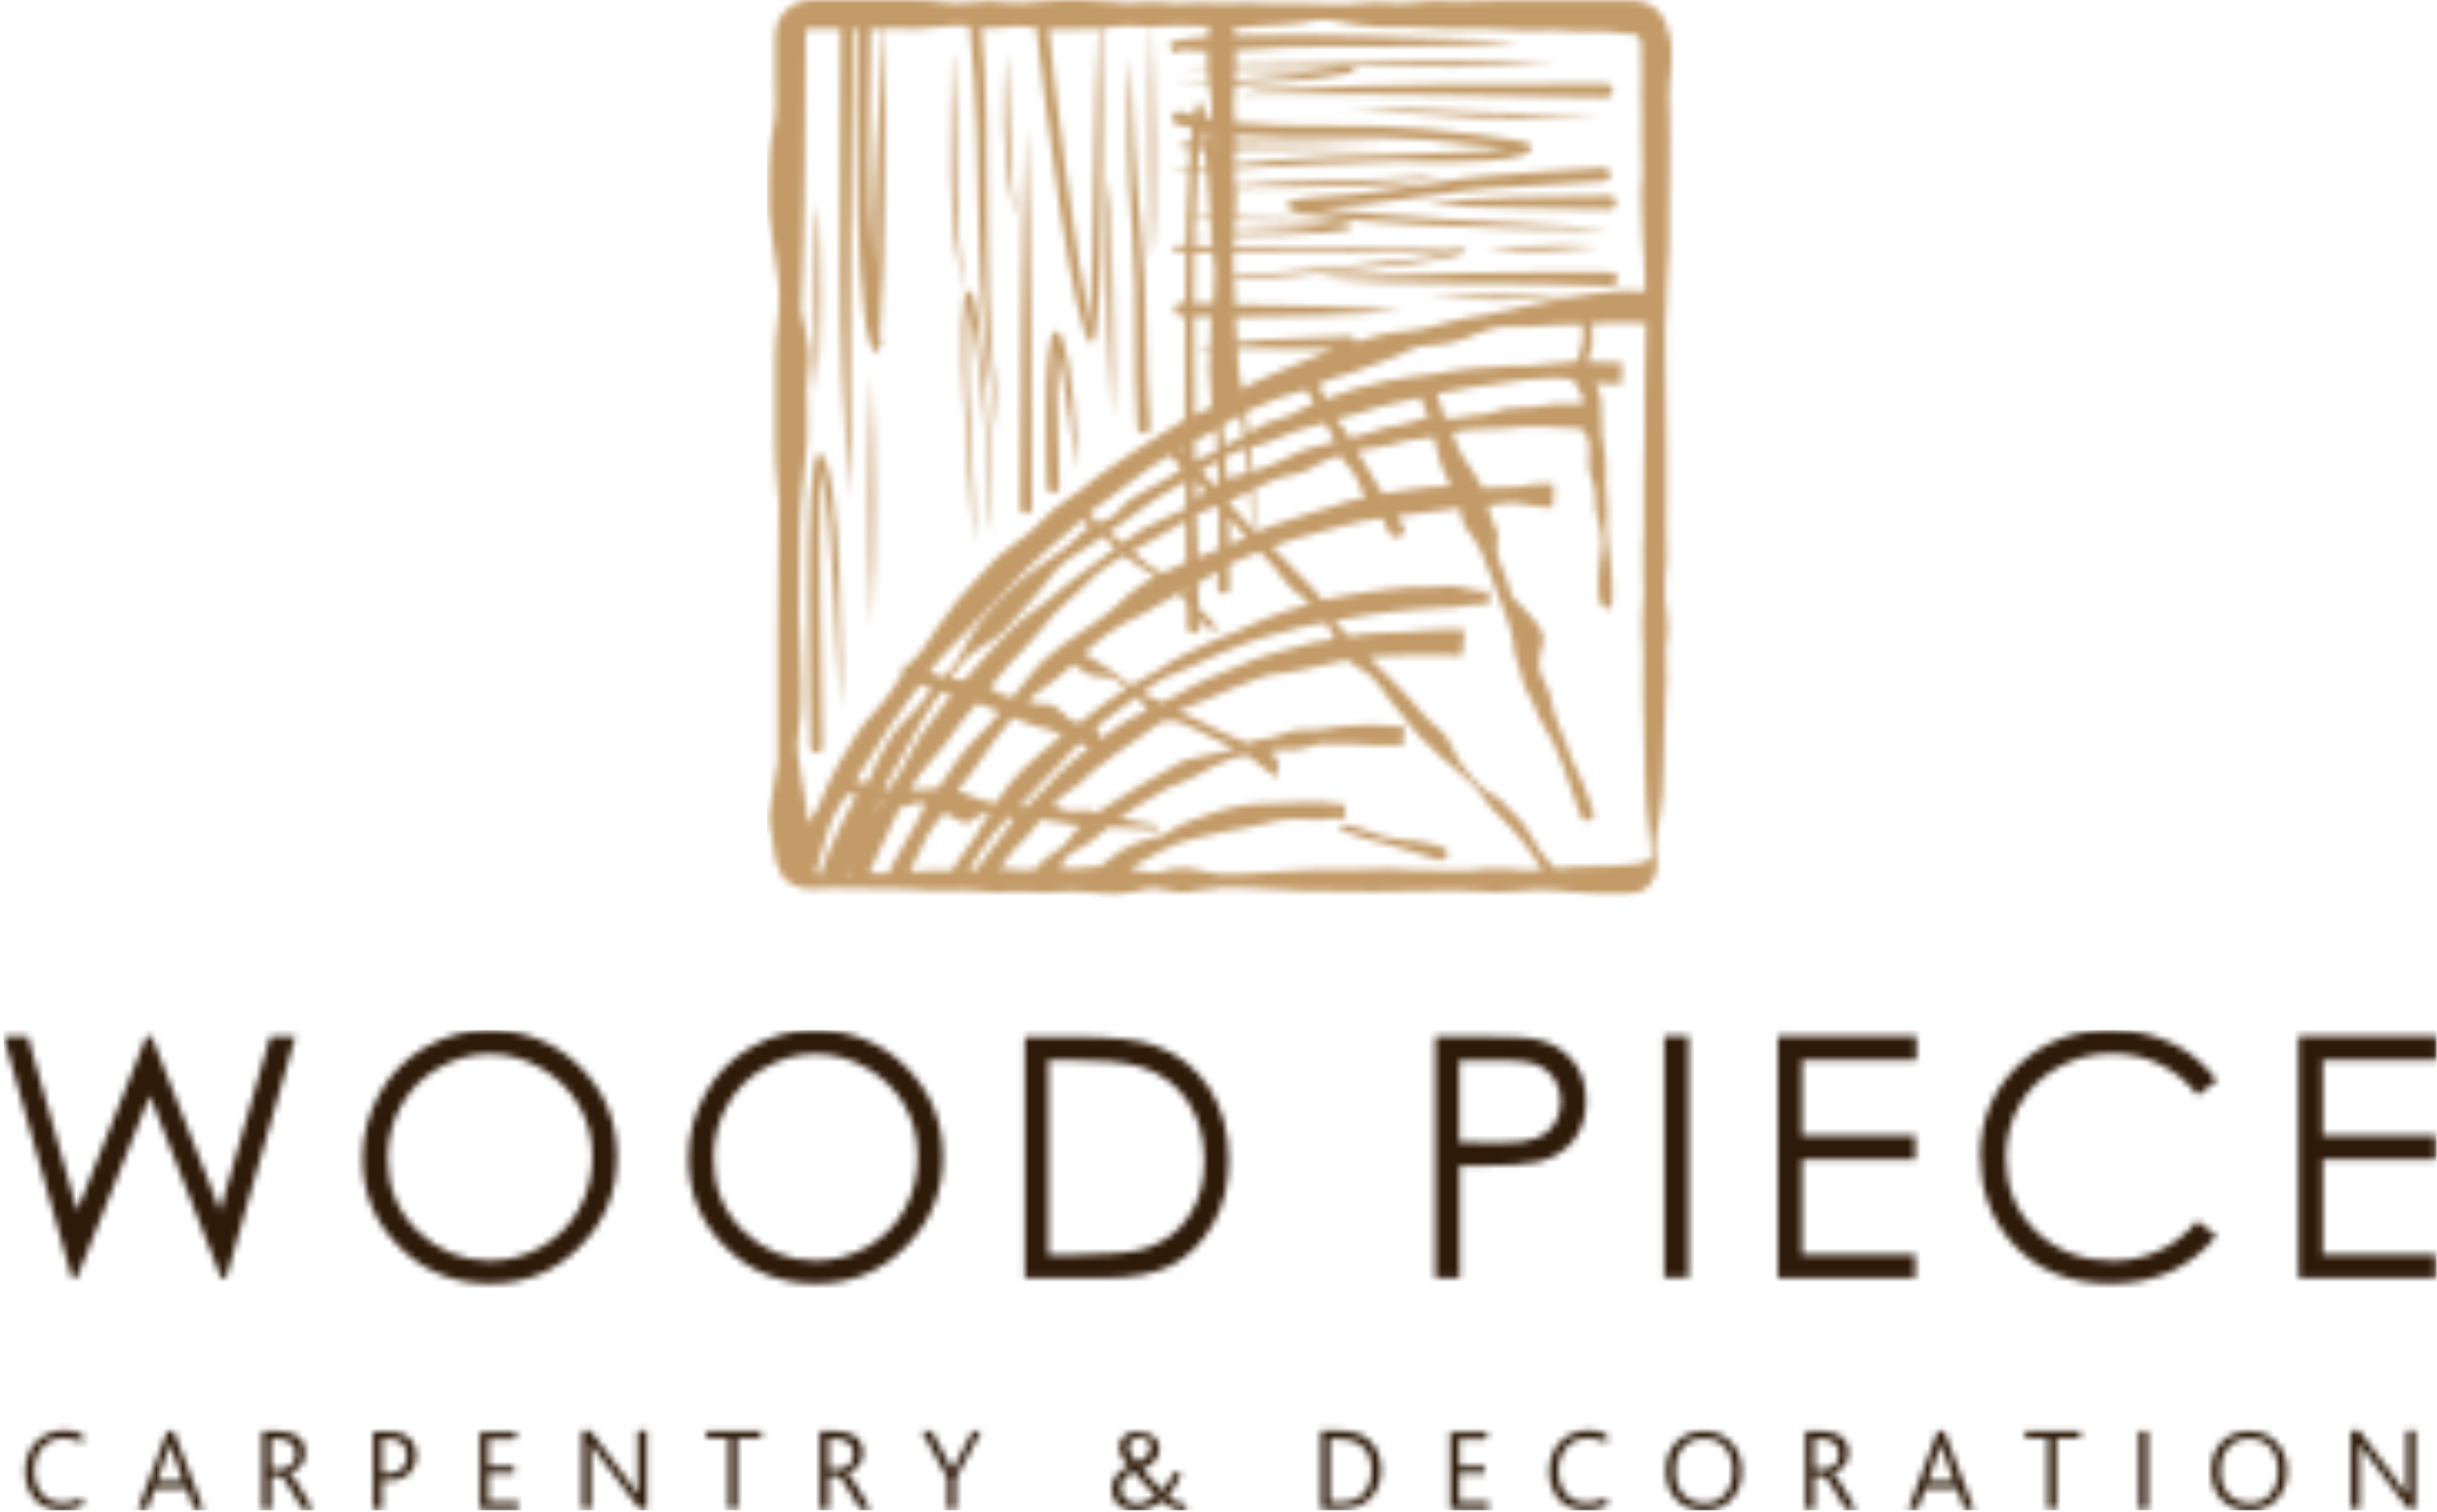 <svg width="366" height="227" viewBox="0 0 366 227" fill="none" xmlns="http://www.w3.org/2000/svg">
<mask id="mask0_207_2401" style="mask-type:luminance" maskUnits="userSpaceOnUse" x="115" y="0" width="137" height="135">
<path d="M201.454 124.657C201.774 124.912 204.648 125.806 205.223 125.998C207.14 126.573 209.248 126.956 211.101 127.595C212.762 128.17 214.231 128.681 215.956 129.128C217.361 129.512 217.808 128.106 217.106 127.467C216.658 127.02 213.528 126.381 212.825 126.318C211.548 126.19 210.717 126.19 209.44 125.934C207.843 125.615 207.012 125.487 205.543 124.848C204.265 124.273 203.626 124.209 202.285 123.89C202.157 123.89 202.029 123.826 201.965 123.826C201.39 123.762 200.943 124.082 201.454 124.657ZM121.728 112.199C121.728 112.71 122.111 113.094 122.622 113.094C123.133 113.094 123.517 112.71 123.517 112.199C123.389 98.592 122.878 84.091 123.261 70.547C125.114 76.808 125.817 101.978 126.2 106.45C126.647 102.553 126.455 69.781 123.197 68.12C123.133 68.12 123.07 68.056 123.07 68.056C120.45 68.056 121.728 108.302 121.728 112.199ZM130.927 94.184C131.502 81.663 131.502 68.759 130.927 56.238C130.352 68.759 130.352 81.599 130.927 94.184ZM157.247 73.167C157.247 73.678 157.694 74.061 158.205 74.061C158.716 74.061 159.1 73.614 159.1 73.103C159.036 70.228 158.525 58.154 158.844 52.852C159.93 57.324 161.463 68.567 161.655 70.611C161.974 66.97 160.952 53.682 159.419 50.616C159.1 49.977 158.844 49.722 158.589 49.722C156.353 49.658 157.247 73.167 157.247 73.167ZM146.259 81.727C146.642 71.442 144.982 61.923 145.365 51.063C145.429 50.041 145.493 47.997 145.62 46.336C147.217 54.13 148.112 63.073 148.303 70.995C148.431 76.233 148.431 76.233 149.134 80.705C148.878 76.616 148.751 75.594 148.751 70.995C148.751 66.267 147.345 45.505 145.876 43.908C145.748 43.717 145.62 43.653 145.493 43.653C143.001 43.589 146.131 78.341 146.259 81.727ZM204.265 41.481C200.368 41.608 201.838 41.544 197.877 41.864C212.187 43.078 227.455 42.247 241.828 42.95C242.403 43.014 242.914 42.567 242.914 41.992C242.978 41.417 242.531 40.906 241.956 40.906C239.465 40.842 236.909 40.842 234.354 40.842C224.452 40.842 213.848 41.161 204.265 41.481ZM223.111 37.328C230.521 38.095 233.268 37.648 240.295 37.009C238.826 36.881 236.973 36.817 235.057 36.817C230.968 36.817 226.369 37.137 223.111 37.328ZM122.75 59.24C123.389 49.977 123.389 39.756 122.878 30.493C121.984 36.945 122.367 52.341 122.75 59.24ZM214.231 30.684C222.983 31.323 232.821 31.259 241.701 31.451C242.276 31.451 242.723 31.004 242.723 30.429C242.723 29.854 242.276 29.407 241.701 29.407C233.268 29.598 222.408 29.343 214.231 30.684ZM166.319 35.412C166.063 44.547 166.51 53.618 167.085 62.754C167.66 54.13 167.021 44.164 166.957 35.412C166.893 31.515 167.021 30.557 166.382 26.66C166.255 27.299 166.382 34.198 166.319 35.412ZM226.752 26.149C216.786 26.66 208.354 29.087 198.452 29.535C198.388 29.535 191.233 29.854 193.788 31.515C196.855 33.495 230.585 34.645 236.846 34.453L242.02 34.262L236.846 34.006C230.649 33.751 207.523 32.601 198.132 31.132H198.452C208.354 30.876 216.85 28.512 226.688 28.129C231.543 27.937 236.015 27.426 240.806 27.235C241.381 27.235 241.828 26.788 241.828 26.213C241.828 25.638 241.381 25.19 240.806 25.19C236.079 25.318 231.607 25.893 226.752 26.149ZM153.222 76.297C153.222 76.808 153.606 77.191 154.117 77.191C154.628 77.191 155.011 76.808 155.011 76.297C154.883 57.388 154.947 38.031 154.117 19.185C153.286 38.031 153.414 57.451 153.222 76.297ZM202.732 16.566C207.395 16.886 211.292 16.886 215.956 17.269C224.516 18.035 232.054 17.716 240.615 17.333C232.31 17.013 224.388 17.077 216.084 16.566C214.167 16.438 212.442 16.375 210.781 16.375C208.162 16.375 205.671 16.502 202.732 16.566ZM191.233 13.5C187.783 13.691 189.636 13.436 186.314 14.203L188.742 14.139C205.99 13.947 223.813 14.458 241.19 14.65C241.765 14.65 242.212 14.203 242.212 13.628C242.212 13.053 241.765 12.605 241.19 12.605C224.899 12.669 207.332 12.478 191.233 13.5ZM170.088 35.348C170.918 45.569 170.088 54.066 170.854 64.351C170.918 64.862 171.429 65.181 171.94 65.117C172.451 65.053 172.771 64.543 172.707 64.031C171.812 53.81 172.451 45.377 171.429 35.156C170.407 25.446 170.215 18.035 169.768 8.389C169.129 19.058 169.257 24.743 170.088 35.348ZM143.001 8.325C142.937 23.21 141.979 29.407 144.726 44.228C144.023 36.114 143.64 32.154 143.64 23.977C143.64 18.483 143.512 13.819 143.129 8.325C143.129 8.197 143.129 8.261 143.065 8.134C143.001 8.197 143.001 8.261 143.001 8.325ZM152.136 31.387C152.2 32.026 152.136 31.706 152.328 32.282C152.328 31.962 152.392 31.643 152.392 31.323C151.434 23.785 151.689 15.608 151.114 7.75C150.667 15.991 150.475 23.274 152.136 31.387ZM127.35 130.853C127.541 130.981 127.733 131.045 127.989 131.173C127.733 131.173 127.478 131.173 127.158 131.173C127.222 131.109 127.286 130.981 127.35 130.853ZM153.031 130.598C151.945 130.534 151.05 130.47 150.156 130.406C150.22 130.342 150.284 130.278 150.348 130.214C151.114 129.256 151.689 128.17 152.52 127.34C153.861 125.998 154.436 125.551 155.586 124.018C155.842 123.634 156.097 123.315 156.353 123.059C156.736 123.123 157.055 123.187 157.375 123.251C159.1 123.571 160.633 123.826 162.294 124.018C161.974 124.273 161.719 124.529 161.463 124.784C160.697 125.679 160.314 126.637 159.419 127.276C158.141 128.17 157.567 128.362 156.353 129.576C155.586 130.342 155.522 130.214 155.842 130.534C155.075 130.598 154.308 130.662 153.606 130.662C153.35 130.598 153.159 130.598 153.031 130.598ZM147.217 127.915C148.176 126.381 150.028 124.146 151.561 122.612C151.625 122.612 151.625 122.676 151.689 122.676C151.945 122.804 152.073 122.932 152.264 122.996C151.689 123.634 151.242 124.273 150.539 125.359C149.901 126.381 149.453 126.829 148.751 127.659C147.984 128.617 147.473 129.639 146.706 130.534C146.77 130.598 146.834 130.598 146.898 130.598C146.387 130.662 145.94 130.725 145.493 130.725C146.004 129.831 146.579 128.873 147.217 127.915ZM145.94 123.187C146.77 122.485 147.729 122.037 148.687 121.91C148.176 122.74 147.728 123.507 147.345 124.146C146.579 125.551 146.259 126.062 145.237 127.34C144.407 128.426 143.704 129.639 142.937 130.725C140.829 130.662 139.36 130.662 137.124 130.917C136.996 130.917 136.804 130.917 136.677 130.917C136.868 130.598 136.996 130.278 137.124 129.895C137.507 128.937 137.827 128.298 138.338 127.404C138.913 126.381 139.36 125.104 140.063 124.209C140.637 123.507 141.212 122.868 141.851 122.101C141.851 122.101 141.851 122.101 141.851 122.037C142.362 122.357 142.937 122.676 143.576 122.996C144.215 123.315 144.598 123.571 144.982 123.571C145.237 123.698 145.556 123.571 145.94 123.187ZM132.269 127.34C132.844 125.998 133.546 124.912 134.058 123.571C134.377 122.74 134.76 122.037 135.207 121.271C135.399 121.271 135.591 121.207 135.782 121.143C137.252 120.696 138.018 120.376 139.04 120.696C138.849 121.015 138.657 121.399 138.465 121.846C137.89 123.123 137.571 123.762 136.804 124.976C136.23 125.87 135.782 126.701 135.271 127.659C134.505 128.937 134.058 129.703 133.483 131.109C132.524 131.109 131.566 131.045 130.544 131.109C131.119 129.831 131.694 128.553 132.269 127.34ZM131.949 120.76C132.013 120.632 132.013 120.504 132.077 120.313C132.205 120.376 132.333 120.44 132.397 120.504C132.269 120.696 132.141 120.951 132.013 121.143C131.822 121.399 131.694 121.654 131.502 121.91C131.694 121.59 131.822 121.207 131.949 120.76ZM122.431 131.109C122.942 129.767 123.261 128.49 123.645 127.084C124.794 122.868 125.369 122.165 127.222 119.226C127.733 119.29 128.244 119.354 128.691 119.418C127.797 120.76 127.03 122.485 126.392 123.762C125.433 125.679 124.283 128.106 123.581 130.151C123.197 131.109 123.133 130.853 123.9 131.237C123.453 131.173 122.942 131.173 122.431 131.109ZM153.159 121.015C153.989 120.185 154.692 119.354 155.522 118.524C156.481 117.566 157.311 116.48 158.333 115.585C159.227 114.755 159.611 114.371 160.377 113.413C161.016 112.647 161.591 112.199 162.23 111.624C162.358 111.688 162.422 111.688 162.486 111.752C162.933 111.944 163.252 112.199 163.508 112.327C163.444 112.391 163.316 112.455 163.252 112.519C161.847 113.669 160.25 114.882 158.972 116.224C158.205 117.054 157.63 117.693 156.8 118.524C155.906 119.418 154.947 120.313 154.053 121.207C153.797 121.079 153.478 121.015 153.159 121.015ZM160.122 121.718C159.419 121.526 158.653 121.079 158.141 120.951C158.333 120.76 158.525 120.504 158.78 120.249C159.93 118.971 161.463 118.396 162.613 117.246C163.699 116.16 164.083 115.777 165.36 114.882C166.191 114.307 166.766 113.86 167.532 113.221C168.874 112.135 170.279 111.561 171.621 110.411C172.515 109.644 173.473 109.069 174.432 108.43C175.007 108.366 175.773 108.175 176.348 108.239C177.243 108.366 178.712 109.197 179.606 109.58C181.523 110.538 183.439 111.433 185.292 112.391C185.292 112.391 185.356 112.391 185.356 112.455C183.695 112.966 181.97 113.285 180.309 113.605C177.562 114.18 177.434 114.244 175.071 115.777C174.048 116.416 173.218 116.799 172.196 117.374C170.982 118.077 169.704 118.843 168.554 119.61C167.277 120.44 165.935 121.207 164.721 122.037C164.721 122.037 164.658 122.037 164.658 121.973C163.699 121.59 162.933 121.654 162.166 121.718C161.847 121.718 161.527 121.782 161.208 121.782C160.825 121.846 160.505 121.782 160.122 121.718ZM145.876 119.546C144.982 119.099 144.47 118.907 143.832 118.715C143.959 118.46 144.151 118.268 144.279 118.077C144.982 117.246 145.429 116.799 146.068 115.841C146.515 115.138 146.962 114.499 147.473 113.86C148.815 112.008 150.412 109.644 151.945 107.983C152.009 107.919 152.073 107.855 152.136 107.791C152.136 107.791 152.136 107.791 152.2 107.791C153.286 108.175 154.436 108.814 155.522 109.069C157.375 109.516 157.822 109.516 159.547 110.411C157.439 112.135 155.139 113.988 153.222 115.905C152.073 117.054 150.731 118.843 149.517 120.632C148.303 120.313 147.09 120.121 145.876 119.546ZM136.741 118.524C137.443 117.246 138.338 115.968 139.232 114.946C140.126 113.988 140.829 113.158 141.66 112.135C143.448 109.836 144.726 107.728 146.77 105.619C147.409 105.811 148.048 106.067 148.623 106.322C149.198 106.578 149.709 106.769 150.156 106.961C149.581 107.664 149.006 108.302 148.431 109.005C147.473 110.155 146.451 110.858 145.493 112.008C144.79 112.838 144.023 113.86 143.384 114.691C142.746 115.585 142.235 116.607 141.596 117.374C141.276 117.757 141.021 118.013 140.829 118.332C139.935 118.396 139.296 118.588 138.146 118.588H137.89C137.379 118.588 137.06 118.524 136.741 118.524ZM164.913 109.708C164.849 109.644 164.658 109.58 164.466 109.452C165.296 108.686 166.127 107.983 167.085 107.344C168.299 106.514 169.449 105.619 170.663 104.725C171.174 105.172 171.621 105.555 172.004 106.067C172.068 106.194 172.196 106.322 172.324 106.514C169.704 107.791 167.468 109.261 165.169 111.049C165.233 110.602 165.296 110.155 164.913 109.708ZM132.78 118.46C133.291 117.246 133.866 116.288 134.824 114.755C135.655 113.413 136.293 112.072 137.06 110.73C138.082 108.941 139.04 107.153 140.254 105.492C140.637 104.917 141.021 104.406 141.404 103.895C141.851 104.022 142.362 104.214 142.81 104.342C142.81 104.342 142.809 104.342 142.873 104.342C141.212 106.386 139.615 108.558 138.21 110.538C137.124 112.199 136.549 113.796 135.527 115.393C134.824 116.48 134.185 117.502 133.483 118.588C133.355 118.715 133.099 118.588 132.78 118.46ZM128.436 117.31C130.161 114.563 131.758 111.88 133.546 109.197C135.08 106.897 136.549 104.853 138.146 102.809C138.721 103.064 139.36 103.256 139.935 103.511C139.807 103.703 139.615 103.895 139.488 104.086C138.657 105.236 138.338 105.811 137.252 106.833C136.549 107.536 136.038 108.111 135.399 108.75C134.441 109.772 134.121 110.219 133.355 111.433C132.908 112.135 132.588 112.838 132.141 113.605C131.183 115.138 131.119 116.288 130.161 117.629C129.65 117.438 129.075 117.374 128.436 117.31ZM159.355 106.833C157.758 105.364 157.63 105.939 155.842 105.683C155.331 105.619 154.82 105.428 154.372 105.3C154.692 104.981 154.947 104.597 155.267 104.406C156.289 103.575 157.439 102.936 158.461 102.042C159.291 101.275 160.25 100.573 161.144 99.806C161.336 99.87 161.463 99.998 161.719 100.125C162.869 100.828 163.444 101.595 164.849 101.595C167.277 101.659 167.596 101.914 169.193 103.383C168.043 104.086 166.893 104.853 165.744 105.747C164.53 106.769 163.252 107.664 161.974 108.622C160.697 108.175 160.25 107.728 159.355 106.833ZM180.117 108.239C179.159 107.728 178.329 107.408 177.37 106.961C177.243 106.897 177.115 106.833 176.987 106.769C177.115 106.705 177.179 106.705 177.306 106.642C178.584 106.003 179.862 105.683 181.076 105.108C182.417 104.469 183.567 103.958 184.972 103.447C186.378 102.936 187.656 102.425 188.997 101.85C189.636 101.595 190.147 101.467 190.786 101.339C192.447 101.084 193.724 101.02 195.322 100.636C197.685 100.062 199.985 99.55 202.413 99.103H202.476C202.924 99.55 203.371 99.934 204.073 100.317C206.309 101.659 206.118 101.659 207.715 103.703C208.545 104.789 209.184 105.811 210.142 106.833C211.228 108.047 211.995 109.452 213.145 110.538C214.167 111.497 215.189 112.519 216.211 113.477C218.128 115.266 220.939 117.182 222.408 119.226C223.175 120.312 223.622 120.951 224.516 121.91C225.283 122.74 226.113 123.251 226.816 124.209C227.966 125.679 229.116 126.637 230.074 128.234C230.585 129.065 231.096 129.895 231.607 130.662C230.521 130.725 229.435 130.725 228.541 130.662C226.497 130.534 225.41 130.278 223.238 130.47C221.003 130.725 219.725 130.853 217.489 130.725C215.764 130.662 214.295 130.662 212.57 130.662C211.228 130.662 210.334 130.598 208.992 130.47C207.906 130.406 206.884 130.47 205.862 130.534C204.968 130.598 204.137 130.662 203.179 130.598C200.56 130.47 198.324 130.662 195.705 130.662C191.68 130.725 187.272 131.492 183.248 131.237C180.756 131.045 179.223 130.151 176.668 130.406C174.815 130.598 173.921 131.364 172.132 130.917C171.174 130.662 170.407 130.534 169.704 130.406C169.704 130.406 169.768 130.406 169.768 130.342C173.154 128.553 175.645 126.701 179.542 125.87C181.012 125.551 182.417 125.232 183.886 124.912C185.931 124.465 188.039 124.273 190.019 123.698C191.808 123.251 192.191 123.059 194.108 122.996C194.81 122.996 195.449 123.059 196.088 123.059C196.727 123.123 197.302 123.187 198.005 123.123C199.538 123.06 200.432 122.676 201.901 123.059C201.901 122.229 201.901 121.59 202.029 120.824C201.71 120.824 201.39 120.76 201.007 120.76C198.963 120.504 198.26 120.313 195.96 120.44C193.788 120.632 191.744 120.632 189.572 120.696C187.4 120.696 185.995 121.015 183.95 121.526C182.609 121.846 181.139 122.485 179.862 122.932C179.223 123.187 178.584 123.379 177.945 123.571C175.965 124.401 175.645 125.423 173.154 125.87C171.94 126.126 171.557 126.254 170.471 126.701C168.618 127.404 166.893 128.745 165.296 130.023C164.53 130.087 163.635 130.214 162.613 130.342C161.016 130.534 160.186 130.406 159.1 130.278C159.739 129.256 160.441 128.234 161.336 127.787C162.549 127.212 163.188 126.956 164.21 126.062C164.977 125.423 165.744 124.848 166.51 124.209C168.299 124.337 170.088 124.401 171.94 124.465C172.387 124.465 173.793 124.72 174.048 124.337C174.176 123.954 173.41 123.826 173.154 123.826C171.493 123.507 169.896 123.187 168.235 122.932C168.171 122.932 168.171 122.932 168.107 122.932C168.938 122.293 169.768 121.718 170.663 121.143C171.812 120.376 172.835 119.865 173.985 119.163C175.262 118.332 175.837 118.077 177.306 117.566C178.584 117.118 179.351 116.671 180.501 116.032C181.906 115.202 182.992 114.755 184.525 114.116C185.931 113.541 186.442 113.541 187.144 113.541C187.272 113.541 187.4 113.541 187.528 113.541C188.422 114.18 189.253 114.882 190.275 115.713C190.466 115.841 191.872 117.054 191.872 116.543C191.872 116.48 192 114.371 191.936 114.18C191.744 113.605 191.233 113.221 190.594 112.966C191.105 112.774 191.552 112.647 192 112.583C192.638 112.519 193.149 112.583 193.597 112.583C194.427 112.647 195.13 112.647 196.471 112.199C198.324 111.561 198.388 111.561 200.368 111.752C201.007 111.816 201.71 111.816 202.413 111.752C202.924 111.752 203.435 111.752 203.946 111.752C205.16 111.816 206.309 112.008 207.459 111.944C208.929 111.816 209.184 111.88 210.653 112.072C210.717 111.177 210.781 110.475 210.909 109.58C210.973 109.133 211.037 109.133 210.845 109.133C210.781 109.133 210.781 109.133 210.717 109.133C209.887 109.069 209.056 109.005 208.226 108.941C206.246 108.75 204.648 108.877 202.668 109.005C201.199 109.069 200.368 109.197 198.963 109.452C198.005 109.644 197.43 109.58 196.727 109.58C196.344 109.58 195.96 109.58 195.513 109.58C193.405 109.644 192.575 110.475 190.85 110.794C189.38 111.049 188.614 111.049 187.272 111.561C184.781 110.666 182.545 109.452 180.117 108.239ZM174.24 105.3C172.835 104.661 172.196 104.469 171.493 104.086C172.324 103.511 173.09 102.936 173.921 102.361C175.645 101.275 177.243 101.02 178.904 100.125C180.692 99.167 182.353 98.592 184.206 97.762C187.911 96.101 191.872 95.079 195.769 94.12C196.855 93.865 198.005 93.673 199.155 93.482C199.602 94.376 199.985 95.142 200.432 95.973C200.177 96.037 199.857 96.101 199.602 96.101C198.068 96.292 196.535 96.612 195.066 97.059C193.022 97.57 190.594 98.209 188.678 98.912C187.081 99.487 185.228 100.253 183.695 100.956C182.225 101.595 180.501 102.234 179.159 103C177.498 103.895 176.22 104.725 174.496 105.492C174.432 105.428 174.368 105.364 174.24 105.3ZM177.69 88.626C177.881 88.563 178.009 88.435 178.201 88.371C178.201 88.69 178.201 89.01 178.201 89.329C178.009 89.074 177.881 88.882 177.69 88.626ZM148.815 103.383C148.751 103.383 148.751 103.32 148.687 103.32C149.07 102.809 149.453 102.361 149.901 101.786C151.178 100.062 152.009 99.231 153.542 97.698C155.331 95.973 156.672 94.056 158.333 92.204C159.739 90.671 161.272 89.585 162.741 88.115C164.402 86.454 164.785 85.943 166.83 84.666C167.532 84.282 168.171 83.835 168.81 83.452C169.449 83.963 170.152 84.41 171.238 85.177C171.94 85.624 172.643 86.071 173.41 86.454C173.473 86.454 173.473 86.518 173.537 86.518C171.94 87.413 170.471 88.371 169.385 89.393C167.596 91.118 166.382 92.268 164.274 93.609C162.677 94.632 161.208 95.654 159.739 96.74C159.547 96.803 159.419 96.867 159.291 97.059V97.123C158.589 97.634 157.95 98.209 157.247 98.72C155.522 100.189 154.308 102.042 152.839 103.767C152.52 104.086 152.264 104.469 151.945 104.789C150.795 104.533 149.964 104.022 148.815 103.383ZM188.358 83.196C188.55 83.132 188.742 83.005 188.997 82.941C189.061 82.877 189.125 82.877 189.253 82.877C190.083 83.771 190.914 84.602 191.68 85.56C192.383 86.454 193.277 87.86 194.108 88.499C194.874 89.138 195.896 89.84 196.791 90.607C196.535 90.671 196.28 90.735 196.024 90.862C195.002 91.182 193.98 91.501 192.894 91.821C191.872 92.14 191.041 92.523 190.019 92.907C188.294 93.545 186.761 94.44 185.036 95.142C183.759 95.654 182.481 95.973 181.267 96.676C179.99 97.378 179.095 97.762 177.754 98.337C176.22 99.039 175.39 99.742 174.048 100.573C172.579 101.403 171.174 102.17 169.832 102.936C169.768 102.872 169.64 102.809 169.577 102.745C167.341 100.892 165.233 99.55 162.805 98.145C163.188 97.762 163.635 97.378 164.083 96.995C164.721 96.484 165.424 95.845 165.999 95.398C167.788 94.056 169.896 93.034 171.876 92.076C173.729 91.118 175.262 90.032 177.051 89.074C177.434 89.649 177.881 90.16 178.265 90.735C178.265 92.268 178.329 93.482 178.329 94.312C178.392 94.823 178.84 95.206 179.351 95.142C179.862 95.079 180.245 94.632 180.181 94.12C180.181 93.737 180.181 93.354 180.117 92.971C180.373 93.226 180.628 93.482 180.884 93.737C181.267 94.056 182.098 95.015 182.545 94.695C182.673 94.568 182.673 94.376 182.609 94.184C182.353 93.482 180.692 91.948 180.053 91.309C180.053 90.16 179.99 88.882 179.926 87.604C180.884 87.093 181.842 86.518 182.737 85.879C182.8 85.816 182.864 85.816 182.928 85.752C182.928 86.582 182.928 87.413 182.864 88.307C182.864 88.818 183.248 89.201 183.759 89.201C184.27 89.201 184.653 88.818 184.653 88.307C184.653 87.093 184.653 85.943 184.589 84.793C185.931 84.091 187.081 83.707 188.358 83.196C188.358 83.26 188.358 83.324 188.358 83.324C188.358 83.324 188.358 83.26 188.358 83.196ZM143.065 101.978C142.937 101.978 142.873 101.914 142.81 101.914C142.937 101.723 143.065 101.467 143.193 101.275C145.301 97.953 146.579 97.889 149.453 95.845C150.923 94.823 151.178 94.312 152.328 93.034C153.222 92.012 154.053 90.99 155.011 90.032C156.8 88.307 158.397 85.305 160.377 84.027C162.23 82.813 163.955 81.855 165.68 80.577C166.191 81.024 166.702 81.408 167.149 81.919C167.277 82.046 167.405 82.174 167.532 82.302C166.83 82.813 166.127 83.324 165.424 83.899C163.444 85.496 161.336 86.71 159.483 88.371C157.886 89.776 156.48 90.862 154.756 92.076C152.775 93.482 150.859 95.462 149.198 97.251C148.048 98.465 146.898 99.742 145.812 101.02C145.493 101.339 145.173 101.722 144.918 102.106C144.279 102.106 143.704 102.042 143.065 101.978ZM174.048 85.752C172.835 85.368 171.301 83.835 170.088 82.749C170.152 82.749 170.215 82.685 170.215 82.685C172.643 81.216 175.134 80.066 177.562 78.533C177.754 78.405 177.945 78.277 178.073 78.213C178.073 80.449 178.137 82.558 178.137 84.41C177.051 84.857 175.901 85.368 174.751 86.007C174.559 85.879 174.304 85.816 174.048 85.752ZM139.551 100.956C139.615 100.892 139.679 100.828 139.679 100.764C141.404 98.465 143.065 96.995 145.045 94.951C147.537 92.332 149.837 89.84 152.392 87.285C154.82 84.857 157.311 82.366 159.994 80.258C160.825 79.619 161.591 78.788 162.422 78.022C162.486 78.086 162.613 78.15 162.741 78.277C163.06 78.533 163.38 78.788 163.699 79.044C163.38 79.236 163.06 79.491 162.677 79.811C161.655 80.833 160.888 81.599 159.675 82.494C158.141 83.707 156.608 84.602 155.075 85.752C151.817 88.052 147.984 91.948 145.876 95.334C144.854 96.995 144.087 99.167 142.81 100.509C142.426 100.956 142.043 101.275 141.723 101.659C140.957 101.467 140.254 101.211 139.551 100.956ZM184.525 77.702C185.356 78.597 186.186 79.491 186.953 80.385C187.017 80.513 187.144 80.577 187.208 80.641C186.378 81.024 185.547 81.408 184.653 81.791C184.653 80.385 184.589 79.044 184.525 77.702ZM179.67 77.255C180.245 76.936 180.884 76.68 181.906 76.361C182.225 76.233 182.545 76.169 182.928 76.041C182.992 76.041 182.992 76.041 183.056 75.978C183.056 78.086 183.056 80.194 183.056 82.43C182.289 82.749 181.523 83.069 180.692 83.388C180.437 83.452 180.181 83.58 179.926 83.707C179.798 81.663 179.734 79.491 179.67 77.255ZM187.017 78.213C186.122 77.255 185.292 76.297 184.461 75.403C185.483 74.955 186.378 74.444 187.464 73.869C187.528 73.805 187.656 73.805 187.719 73.742C187.911 75.594 188.039 77.447 188.167 79.427C187.783 79.044 187.4 78.597 187.017 78.213ZM179.542 72.272C180.053 72.719 180.564 73.167 181.012 73.678C180.437 74.125 180.053 74.636 179.606 75.083C179.606 74.189 179.606 73.231 179.542 72.272ZM166.574 79.938L166.638 79.874C168.363 78.469 170.215 77.511 171.94 76.105C173.601 74.764 174.559 74.38 176.348 73.294C176.923 72.975 177.498 72.592 178.073 72.272C178.073 73.678 178.073 75.019 178.073 76.361C176.795 77.064 174.559 78.086 173.857 78.341C172.068 79.044 171.493 79.491 169.96 80.577C169.513 80.897 169.065 81.216 168.618 81.535C167.916 81.024 167.277 80.513 166.574 79.938ZM180.501 70.675C181.331 70.1 181.97 69.717 182.864 69.206C182.928 70.292 182.928 71.378 182.992 72.464C182.736 72.592 182.481 72.719 182.225 72.911C181.587 72.145 181.076 71.378 180.501 70.675ZM188.422 79.747C188.422 77.575 188.358 75.53 188.294 73.486C189.508 72.911 190.722 72.272 192 71.825C192.319 71.697 192.575 71.633 192.894 71.57C195.258 70.995 195.577 71.25 197.813 69.781C198.899 69.078 199.921 68.95 201.135 68.439C201.135 68.439 201.199 68.439 201.263 68.376C201.454 68.823 201.774 69.27 202.604 70.164C204.137 71.889 204.137 73.231 205.032 74.7C204.393 74.828 203.754 75.019 203.115 75.147C201.838 75.403 201.199 75.658 199.985 76.105C199.027 76.489 198.132 76.616 197.174 76.936C195.769 77.383 194.363 77.83 193.022 78.277C191.552 78.788 190.019 79.236 188.614 79.938C188.614 79.874 188.55 79.811 188.422 79.747ZM163.508 77.064C163.955 76.68 164.338 76.361 164.785 76.105C167.021 74.636 168.682 73.103 170.79 71.633C172.068 70.739 173.665 69.462 175.007 68.759C175.262 68.631 175.454 68.503 175.709 68.376C176.22 69.014 177.115 69.973 177.434 70.292C177.434 70.292 177.434 70.292 177.498 70.356C176.731 70.867 176.093 71.442 175.198 71.889C174.112 72.464 173.41 72.783 172.324 73.486C171.557 73.997 170.79 74.38 169.96 74.892C168.682 75.658 168.427 76.425 167.468 77.255C166.702 77.958 165.807 78.15 164.849 78.533C164.466 77.958 164.019 77.511 163.508 77.064ZM184.014 68.631C185.036 68.12 185.931 67.737 187.017 67.417C187.144 68.567 187.336 69.717 187.464 70.931C186.314 71.25 185.292 71.506 184.27 71.889C184.142 70.803 184.078 69.717 184.014 68.631ZM177.562 67.29C177.69 67.226 177.881 67.098 178.009 67.034C178.009 67.29 178.009 67.545 178.009 67.8C177.881 67.609 177.754 67.417 177.562 67.29ZM203.818 67.673C204.84 67.481 205.862 67.353 206.629 67.226C208.29 67.034 208.929 66.778 210.462 66.395C212.314 65.884 213.592 66.076 215.317 65.629C215.317 65.692 215.317 65.756 215.381 65.82C215.572 66.778 215.892 68.312 216.211 69.206C216.658 70.547 217.297 71.761 217.808 72.975C216.722 72.975 215.636 73.039 214.423 73.167C213.4 73.294 212.378 73.358 211.356 73.55C210.206 73.742 209.12 73.805 208.034 74.061C207.906 74.061 207.779 74.125 207.651 74.125C206.373 71.953 205.16 69.781 203.818 67.673ZM179.415 66.267C180.564 65.692 181.587 65.117 182.609 64.543C182.673 65.565 182.736 66.587 182.8 67.609C182.353 67.864 181.906 68.056 181.395 68.312C180.756 68.631 180.117 68.886 179.478 69.206C179.478 68.184 179.478 67.226 179.415 66.267ZM187.783 67.226C188.039 67.162 188.23 67.098 188.486 67.034C191.425 66.331 193.788 64.734 196.855 64.095C197.557 63.968 198.26 63.712 198.963 63.52C199.474 64.415 200.049 65.245 200.432 66.203C200.432 66.267 200.496 66.267 200.496 66.331C199.218 66.651 197.941 67.034 196.599 67.353C194.555 67.864 193.533 68.823 191.744 69.462C190.594 69.909 189.316 70.484 188.167 70.803C188.039 69.589 187.911 68.376 187.783 67.226ZM183.631 63.904C183.823 63.776 184.014 63.648 184.206 63.52C185.036 63.009 185.611 62.626 186.25 62.307C186.442 63.393 186.569 64.415 186.761 65.501C185.803 66.012 184.845 66.523 183.886 66.97C183.823 66.012 183.695 64.926 183.631 63.904ZM201.135 63.52C200.943 63.329 200.752 63.137 200.624 62.945C200.943 62.818 201.327 62.754 201.646 62.69C203.499 62.307 204.84 61.859 206.565 61.284C208.545 60.646 210.398 60.454 212.378 59.943C212.698 59.815 213.081 59.751 213.4 59.687C213.592 60.582 214.039 61.54 214.295 62.051C214.359 62.307 214.423 62.434 214.55 62.69C213.912 62.754 213.209 62.945 211.931 63.393C210.462 63.904 209.248 63.904 207.843 64.287C206.437 64.734 205.223 65.181 203.754 65.501C203.371 65.565 203.051 65.692 202.668 65.756C202.285 64.99 201.901 64.351 201.135 63.52ZM187.081 61.923C187.464 61.732 187.911 61.54 188.358 61.284C190.977 60.007 192.638 59.56 195.322 58.793C195.577 58.729 195.896 58.601 196.152 58.538C196.535 59.24 196.919 59.943 197.366 60.582C196.663 60.901 195.769 61.221 195.13 61.604C193.597 62.37 193.341 62.69 191.552 63.073C189.955 63.456 188.869 64.287 187.528 65.053C187.336 64.031 187.208 63.009 187.081 61.923ZM217.489 62.754C217.297 62.754 217.106 62.69 216.914 62.69C216.914 62.562 216.85 62.498 216.85 62.37C216.531 61.029 216.275 60.198 215.828 59.112C216.531 58.985 217.297 58.857 218.064 58.729C220.044 58.41 221.833 57.962 223.877 57.771C225.602 57.579 227.199 57.26 228.924 57.068C231.032 56.877 233.715 56.621 235.76 56.94C235.951 56.94 236.143 57.004 236.334 57.004C236.271 57.324 236.335 57.324 236.718 57.835C237.612 59.112 237.804 59.56 237.548 60.709C236.335 60.646 234.61 60.582 233.46 60.646C232.565 60.709 231.799 60.901 230.968 61.029L230.713 61.093C229.691 61.221 228.988 61.221 228.349 61.221C227.327 61.221 226.369 61.157 224.644 61.795C223.047 62.37 222.855 62.243 221.258 62.37C220.044 62.434 219.022 62.882 217.936 62.882C217.744 62.818 217.617 62.818 217.489 62.754ZM186.122 56.174C186.122 56.046 186.122 55.854 186.058 55.663C185.931 54.577 185.867 53.491 185.803 52.341C190.594 52.405 195.641 52.469 200.24 52.405C197.366 53.491 194.619 54.641 192.958 55.407C190.658 56.493 188.614 57.068 186.57 58.474C186.378 57.771 186.25 57.004 186.122 56.174ZM237.484 48.7C237.548 48.7 237.548 48.7 237.612 48.7C237.612 50.041 237.995 50.424 237.548 51.894C237.293 52.724 237.101 53.491 236.909 54.193C235.696 54.321 234.482 54.577 233.204 54.577C231.863 54.641 230.521 54.96 229.243 54.96C227.774 54.96 227.263 54.768 225.666 55.024C223.941 55.279 222.472 55.088 220.747 55.343C219.661 55.535 218.639 55.663 217.553 55.791C216.403 55.918 215.445 56.238 214.295 56.302C212.251 56.493 210.398 56.813 208.354 57.196C205.287 57.771 202.029 58.729 199.091 59.943C199.027 59.815 199.027 59.687 198.899 59.56C198.771 59.304 198.388 58.538 198.005 57.771C198.963 57.324 199.921 56.813 201.199 56.493C202.349 56.174 203.243 55.982 204.393 55.471C206.246 54.705 208.162 54.257 210.015 53.363C213.528 51.702 212.762 52.085 216.531 51.702C220.747 51.255 222.727 48.891 226.944 49.083C229.052 49.147 230.968 49.019 233.076 48.827C233.907 48.763 234.737 48.763 235.504 48.763C236.207 48.699 236.846 48.7 237.484 48.7ZM239.145 51.894C239.209 51.638 239.145 50.041 239.145 48.572C241.445 48.444 243.617 48.38 245.981 48.508C246.3 48.508 246.556 48.508 246.747 48.508C247.259 48.508 247.195 48.508 247.195 49.083C247.259 52.66 246.875 56.302 247.003 59.879C247.067 61.54 247.003 63.009 247.003 64.606C247.003 67.162 246.811 69.653 246.875 72.272C246.875 74.444 246.811 76.552 246.875 78.725C246.939 80.13 246.811 80.897 246.747 82.238C246.62 84.538 246.875 86.518 246.875 88.818C246.875 90.671 246.62 92.268 246.62 93.993C246.62 95.526 246.811 96.931 246.811 98.401C246.811 100.125 246.684 101.659 246.747 103.447C246.811 105.939 246.875 108.43 246.939 110.922C247.067 114.307 247.003 117.821 247.259 121.143C247.322 122.357 248.217 128.298 247.897 128.937C247.77 129.128 247.706 129.128 247.45 129.256C245.342 130.278 239.209 130.023 236.718 130.151C235.76 130.214 234.737 130.278 233.651 130.406C232.821 129.639 232.054 128.873 231.352 127.851C231.16 127.595 230.968 127.34 230.841 127.02C230.138 125.934 228.924 123.571 228.03 122.868C227.391 122.357 227.135 122.101 226.624 121.462C225.347 120.057 225.219 119.865 223.558 118.971C222.216 118.268 219.98 115.649 219.15 114.308C218 112.519 217.681 110.666 215.956 109.325C214.678 108.302 214.231 107.919 213.209 106.642C212.187 105.364 211.101 104.342 210.015 103.128C208.737 101.723 207.459 100.7 206.246 99.295C206.054 99.039 205.862 98.848 205.671 98.656C207.906 98.465 210.398 98.465 212.251 98.401C214.423 98.401 216.914 98.337 219.086 98.464C219.597 98.464 219.533 98.656 219.597 98.209C219.661 96.995 219.917 95.781 219.98 94.632C219.725 94.632 219.405 94.568 219.15 94.568C217.297 94.44 215.509 94.632 213.72 94.695C212.442 94.759 211.101 95.015 209.887 94.951C208.737 94.951 207.715 95.015 206.565 95.079C204.904 95.142 204.329 95.27 202.796 95.59C202.796 95.59 202.796 95.59 202.732 95.59C202.029 94.887 201.071 94.12 200.368 93.29C200.432 93.29 200.56 93.226 200.624 93.226C203.69 92.459 206.437 92.268 209.567 91.821C211.101 91.629 212.57 91.565 214.103 91.437C215.636 91.246 216.914 91.309 218.383 91.246C220.236 91.118 221.769 90.479 223.622 90.862C223.494 89.968 223.558 89.713 223.813 88.818C222.664 88.946 221.578 88.69 220.555 88.435C219.533 88.179 218.575 87.924 217.425 87.988C216.147 88.052 215.189 88.243 213.912 88.179C212.378 88.115 211.228 88.179 209.695 88.371C207.012 88.626 204.201 89.01 201.518 89.521C200.688 89.713 199.602 89.904 198.516 90.096V90.032C197.302 88.115 195.577 86.966 194.108 85.241C193.149 84.155 192.319 83.388 191.361 82.43C191.233 82.302 191.169 82.238 191.041 82.11C193.213 81.28 195.194 80.641 197.621 80.066C200.496 79.427 203.243 78.405 206.118 78.022C206.629 77.958 207.076 77.894 207.587 77.83C207.715 78.15 207.907 78.469 208.098 78.852C208.545 80.002 208.801 81.024 210.27 80.577C210.717 80.322 211.037 79.938 210.909 79.427C210.845 79.236 210.334 78.277 209.887 77.511C211.228 77.319 212.506 77.127 213.848 77C215.636 76.808 217.425 76.489 219.214 76.297C219.405 77.383 219.597 78.469 220.3 79.491C221.194 80.769 221.833 81.408 222.472 82.877C223.558 85.432 224.452 88.052 225.474 90.671C225.602 90.926 225.666 91.182 225.794 91.437C226.369 93.098 227.071 94.759 227.263 96.548C227.455 98.337 227.455 98.464 228.157 100.189C228.732 101.722 228.605 102.872 229.563 104.278C230.521 105.747 230.713 107.216 231.671 108.686C233.076 110.922 233.779 112.391 234.674 114.882C235.568 117.438 236.398 119.865 237.357 122.421C237.932 123.89 239.465 123.251 239.401 122.229C239.401 121.91 237.868 117.949 237.612 117.31C237.101 115.968 236.207 114.755 235.823 113.477C235.504 112.391 235.312 111.624 234.801 110.602C234.162 109.197 233.779 108.239 233.332 106.705C233.268 106.45 233.204 106.194 233.14 105.875C232.757 104.15 232.757 103.895 231.927 102.297C231.16 100.892 230.904 99.678 231.352 98.081C231.607 97.187 231.99 96.101 231.671 95.142C231.224 93.993 229.435 91.821 228.477 90.99C226.816 89.521 226.88 89.201 226.305 87.093C225.985 86.071 225.538 85.305 225.219 84.41C225.155 84.155 225.027 83.899 224.963 83.644C224.324 81.599 225.474 80.705 224.58 79.172C223.941 77.958 223.686 77.255 223.494 75.914H223.558C225.794 75.594 227.071 75.339 229.243 75.786C230.841 76.105 231.607 76.169 233.204 76.233C233.268 75.083 233.332 73.869 233.396 72.719C232.182 72.656 231.224 72.592 229.946 72.783C228.094 73.103 227.774 73.294 225.858 73.167C224.772 73.103 223.75 73.231 222.664 73.294C222.28 72.592 221.897 71.889 221.45 71.122C220.555 69.717 219.469 68.567 218.894 66.97C218.639 66.331 218.383 65.692 218.128 64.99C219.15 64.67 219.98 64.606 221.322 64.479C222.152 64.415 222.919 64.415 223.686 64.415C224.324 64.415 224.963 64.415 225.666 64.351C227.966 64.159 229.946 63.904 232.246 64.095C233.971 64.223 235.696 64.287 237.421 64.351C239.145 65.948 238.634 67.609 238.57 69.653C238.507 71.25 239.337 72.017 239.529 73.742C239.656 75.594 239.401 76.105 240.04 78.15C240.87 80.96 240.615 82.174 240.167 85.049C239.976 86.327 239.912 89.329 240.359 90.479C240.679 91.309 241.637 92.012 242.02 90.926C242.34 89.84 242.02 85.752 241.892 84.474C241.701 82.813 241.254 80.577 241.317 78.98C241.381 77.255 241.573 76.297 241.254 74.444C240.998 72.719 241.19 71.889 241.19 70.228C241.254 67.864 240.487 66.204 240.551 64.031C240.551 63.712 240.551 63.456 240.551 63.137C240.551 61.795 240.551 59.048 239.848 58.026C239.72 57.835 239.593 57.707 239.529 57.579C240.806 57.643 242.148 57.643 243.489 57.707C243.553 56.621 243.617 55.535 243.617 54.449H243.426C241.956 54.385 240.551 54.321 239.082 54.321C238.89 54.321 238.698 54.321 238.507 54.385C238.507 53.299 239.081 52.405 239.145 51.894ZM179.287 47.55C180.117 47.55 181.012 47.55 181.906 47.486C181.778 49.338 181.778 50.552 181.778 51.83C181.139 51.958 180.437 52.085 179.798 52.277C180.437 52.277 181.139 52.341 181.778 52.341V52.405C181.714 53.299 181.587 54.193 181.587 55.215C181.523 57.132 182.098 59.432 181.906 61.157C181.012 61.54 180.181 61.923 179.415 62.37C179.287 57.388 179.287 52.405 179.287 47.55ZM179.287 45.505C179.287 42.886 179.351 40.331 179.351 37.839C180.245 37.839 181.203 37.839 182.098 37.839C182.225 38.925 182.353 40.011 182.481 41.033C182.481 41.225 182.417 41.353 182.417 41.544L181.267 41.608H182.417C182.353 42.247 182.289 42.886 182.289 43.653C182.289 44.228 182.225 44.867 182.162 45.505C181.203 45.569 180.245 45.569 179.287 45.505ZM218.767 37.712C213.528 39.245 192.127 41.033 185.292 41.417C185.228 40.459 185.228 39.564 185.228 38.67C185.228 38.414 185.228 38.095 185.228 37.839C190.977 37.839 196.855 37.903 202.668 37.903C208.162 37.903 213.528 37.903 218.767 37.712ZM179.415 36.945C179.415 36.306 179.415 35.731 179.478 35.156C180.053 35.156 180.884 35.156 181.97 35.156C182.034 35.731 182.034 36.37 182.098 36.945C181.203 36.945 180.309 36.945 179.415 36.945ZM185.42 33.048C190.786 33.176 197.366 33.304 200.496 33.815C195.258 34.39 190.402 34.581 185.356 34.837C185.356 34.198 185.356 33.623 185.42 33.048ZM179.542 32.792C180.181 32.856 180.948 32.856 181.778 32.92C181.842 33.623 181.842 34.262 181.906 34.965C181.076 35.028 180.245 35.028 179.415 35.092C179.478 34.326 179.478 33.559 179.542 32.792ZM179.862 25.51C180.245 25.51 180.692 25.446 181.267 25.446C181.523 27.81 181.65 30.173 181.778 32.537C180.948 32.537 180.181 32.537 179.542 32.601C179.606 30.046 179.734 27.682 179.862 25.51ZM180.053 22.444C180.309 22.444 180.564 22.444 180.884 22.444C181.012 23.274 181.076 24.104 181.203 24.999C180.756 25.063 180.309 25.063 179.926 25.127C179.926 24.168 179.99 23.274 180.053 22.444ZM182.098 22.444C182.162 22.444 182.162 22.444 182.225 22.444C182.225 22.571 182.225 22.635 182.225 22.763C182.225 23.018 182.225 23.21 182.225 23.402C182.162 23.082 182.098 22.763 182.098 22.444ZM185.547 22.38C193.149 22.316 200.815 22.316 208.354 21.996C200.815 21.677 193.149 21.613 185.547 21.613C185.547 21.166 185.611 20.782 185.547 20.335C190.019 20.719 194.874 20.655 199.666 20.655C204.585 20.591 209.44 20.591 213.975 20.974C215.509 21.102 222.344 21.805 226.241 22.252C218.958 23.338 199.474 23.21 194.044 23.849C191.169 24.168 188.294 24.424 185.356 24.679C185.356 23.849 185.483 23.146 185.547 22.38ZM181.714 19.824C181.842 19.824 181.906 19.888 182.034 19.888C182.034 20.463 182.098 21.038 182.098 21.613C182.034 21.613 182.034 21.613 181.97 21.613C181.906 20.974 181.842 20.399 181.714 19.824ZM180.117 21.549C180.181 20.846 180.245 20.207 180.309 19.569H180.373C180.501 20.207 180.628 20.846 180.692 21.549C180.564 21.549 180.373 21.549 180.117 21.549ZM185.547 10.242C190.658 10.37 195.769 10.37 200.815 10.433C197.494 11.008 191.041 11.583 185.483 12.03C185.483 11.392 185.547 10.817 185.547 10.242ZM130.736 4.364C131.438 4.364 132.077 4.364 132.78 4.364C132.077 15.927 131.055 28.576 131.183 40.459C130.161 28.129 130.544 17.716 130.736 4.364ZM162.038 4.364C163.188 4.364 164.083 4.365 165.041 4.301C164.466 12.925 164.21 40.778 163.699 48.572C161.911 40.778 158.333 13.117 157.503 4.364C158.716 4.428 159.866 4.428 161.144 4.428C161.4 4.364 161.719 4.364 162.038 4.364ZM138.21 4.301C140.254 4.301 142.554 3.726 144.407 3.853C144.854 3.853 145.237 3.917 145.62 3.981C147.984 25.446 145.493 42.694 150.156 65.053C149.837 60.837 150.028 62.818 149.517 58.665C147.281 39.373 149.134 22.763 147.409 4.173C148.176 4.237 148.942 4.237 149.964 4.173C152.456 3.917 152.839 3.853 155.394 4.109C155.522 4.109 155.586 4.109 155.65 4.109C156.672 13.947 161.4 52.021 164.019 51.51C165.807 51.191 165.744 13.117 165.36 4.237C166.127 4.173 166.893 4.109 167.852 3.981C169.96 3.726 170.854 4.045 172.835 4.045H172.898C172.387 15.991 172.771 27.171 172.835 39.053C173.857 34.965 173.282 11.264 172.962 4.045C174.432 4.045 175.965 3.79 177.243 3.853C178.329 3.917 179.478 3.981 180.564 3.981C181.778 3.981 181.587 3.662 181.523 4.556C181.523 4.876 181.459 5.195 181.459 5.514C179.031 5.706 177.051 5.962 175.837 6.345C175.582 6.856 175.773 7.495 176.22 7.75C176.731 8.006 177.37 7.814 177.626 7.367C178.009 7.623 179.415 7.686 181.331 7.686C181.331 8.453 181.331 9.156 181.331 9.922C179.415 9.986 178.009 10.05 177.498 10.05C178.776 10.114 180.053 10.178 181.331 10.178C181.395 10.817 181.459 11.583 181.523 12.35C179.223 12.541 177.306 12.733 176.22 12.925C177.945 12.861 179.734 12.733 181.587 12.669C181.587 12.797 181.587 12.861 181.65 12.989C182.034 15.289 182.034 15.991 181.906 17.844C181.651 17.78 181.395 17.78 181.139 17.716C181.012 17.141 180.884 16.63 180.692 16.183C180.117 14.714 179.67 15.289 179.287 17.333C178.648 17.205 178.073 17.013 177.498 16.822C176.987 16.566 176.348 16.822 176.157 17.333C175.901 17.844 176.157 18.483 176.668 18.674C177.434 18.93 178.201 19.122 179.031 19.249C178.967 19.888 178.903 20.655 178.84 21.421C178.52 21.421 178.137 21.421 177.817 21.421C177.562 21.421 177.37 21.613 177.37 21.869C177.37 22.124 177.562 22.316 177.817 22.316C178.137 22.316 178.456 22.316 178.776 22.316C178.712 23.146 178.648 24.104 178.584 25.063C177.562 25.127 176.604 25.254 175.645 25.318C176.923 25.382 177.754 25.446 178.584 25.446C178.456 27.554 178.392 29.918 178.265 32.537C178.073 32.537 177.945 32.537 177.817 32.601C177.945 32.665 177.881 32.601 178.073 32.665C178.137 32.665 178.201 32.665 178.265 32.665C178.201 34.006 178.201 35.412 178.137 36.881C177.626 36.881 177.115 36.881 176.604 36.881C176.348 36.881 176.157 37.073 176.157 37.328C176.157 37.584 176.348 37.775 176.604 37.775C177.115 37.775 177.626 37.775 178.137 37.775C178.073 40.267 178.009 42.822 178.009 45.441C177.817 45.441 177.626 45.441 177.434 45.441C176.859 45.441 176.412 45.889 176.412 46.464C176.412 47.038 176.859 47.486 177.434 47.486C177.626 47.486 177.817 47.486 178.009 47.486C177.945 52.596 177.945 57.899 177.945 63.009C175.071 64.798 172.004 66.651 169.193 68.567C167.532 69.717 165.744 70.803 164.146 72.081C162.677 73.294 162.102 73.933 160.377 74.955C157.503 76.68 156.353 78.788 153.861 80.577C151.434 82.302 149.837 83.452 147.856 85.752C146.77 87.029 145.94 87.924 144.79 89.074C143.065 90.862 142.362 92.332 140.893 94.12C139.615 95.718 139.168 97.059 137.699 98.592C137.188 99.103 136.804 99.487 136.485 99.87C136.038 99.678 135.782 99.614 135.655 100.253C135.591 100.573 135.591 100.828 135.591 101.02C135.144 101.659 134.696 102.361 134.058 103.511C132.78 105.747 130.352 107.664 128.947 109.836C127.222 112.583 125.114 115.841 123.9 118.843C122.942 121.271 122.814 121.654 121.217 123.698C121.281 122.996 121.217 122.293 121.153 121.59C120.898 119.865 120.578 118.46 120.386 116.735C120.067 113.477 119.364 113.03 120.003 109.452C120.642 106.003 120.323 101.914 120.259 98.337C120.195 96.292 120.003 94.12 120.003 92.14C120.067 88.179 120.131 84.282 120.131 80.258C120.131 75.53 120.834 70.995 121.217 66.267C121.409 63.52 121.089 61.093 121.153 58.41C121.217 56.429 121.728 54.385 121.473 52.532C121.217 50.552 120.706 48.636 120.323 46.655C120.898 32.729 120.898 18.483 121.025 4.556C121.217 4.365 121.473 4.301 121.792 4.301C123.261 4.301 124.794 4.301 126.264 4.301C126.328 26.468 125.497 53.618 127.797 75.019C127.478 51.319 127.861 27.937 128.052 4.301C128.308 4.301 128.564 4.301 128.755 4.301C128.691 12.797 128.052 53.044 131.822 53.044C131.885 52.66 131.885 52.341 131.949 51.958L132.397 52.213C132.269 51.51 132.205 50.808 132.141 50.169C133.099 37.584 132.716 20.655 133.035 7.686L132.971 4.237C133.61 4.237 134.185 4.237 134.824 4.237C136.038 4.365 137.124 4.365 138.21 4.301ZM188.933 3.917C191.041 3.726 193.149 3.79 195.258 3.47C197.877 3.023 198.132 2.704 200.879 3.215C202.924 3.598 204.457 3.917 206.629 4.045C207.395 4.109 208.098 4.045 208.801 4.045C209.504 4.045 210.142 3.981 210.845 4.045C213.145 4.173 215.253 4.301 217.617 4.364C219.789 4.428 221.641 4.364 223.75 4.364C224.772 4.364 225.858 4.428 226.88 4.492C228.157 4.62 229.435 4.684 230.713 4.62C232.757 4.492 233.779 4.492 235.887 4.684C237.548 4.876 238.443 4.684 240.04 4.684C241.765 4.684 242.467 4.876 244.064 5.067C244.831 5.195 245.534 4.939 246.045 5.451C246.684 6.025 246.428 7.111 246.492 8.006V8.325C246.684 10.242 246.492 12.542 246.492 14.522C246.492 16.694 246.747 18.61 246.556 20.846C246.428 22.635 246.811 24.168 246.684 25.957C246.556 28.257 246.3 29.407 246.556 31.834C246.684 33.367 246.747 34.901 246.747 36.434C246.747 37.903 247.067 39.436 247.003 40.842C246.939 41.992 247.003 42.63 247.067 43.78C246.747 43.78 246.364 43.717 246.045 43.717C243.106 43.525 241.701 43.908 238.826 44.164C237.612 44.291 236.526 44.483 235.44 44.675C227.646 44.228 222.344 44.228 214.423 44.739C222.152 45.186 227.391 45.186 234.865 44.803C233.843 44.994 232.757 45.25 231.607 45.441C229.818 45.825 228.221 46.144 226.433 46.591C224.133 47.166 222.472 47.358 220.236 47.741C217.936 48.124 216.084 48.891 213.848 49.338C212.123 49.722 211.037 49.722 209.312 49.913C207.906 50.105 205.862 50.616 203.69 51.383C203.626 50.808 203.115 50.424 202.604 50.488C196.855 50.935 191.297 50.744 185.803 51.383C185.739 50.105 185.611 48.891 185.547 47.613C193.916 47.55 202.54 47.422 210.59 46.719C202.54 46.016 193.916 45.825 185.483 45.761C185.483 45.441 185.483 45.058 185.483 44.739C185.483 43.78 185.42 42.822 185.356 41.864H187.336C189.764 41.8 221.45 39.436 220.172 37.52C216.786 37.2 218.703 37.328 213.656 37.264C204.201 37.137 194.747 37.137 185.292 37.137C185.292 36.562 185.292 35.923 185.356 35.348C193.916 35.348 207.268 35.028 201.838 33.304C200.815 32.984 192.127 32.729 185.483 32.665C185.483 32.345 185.547 32.026 185.547 31.706C185.739 29.982 185.675 29.279 185.547 28.193C191.872 28.129 198.58 28.129 204.521 27.873C208.545 27.682 212.378 27.49 216.211 26.404L215.125 26.468C204.648 27.426 195.705 26.788 185.547 27.873C185.483 27.49 185.483 27.043 185.42 26.468C185.356 26.085 185.356 25.701 185.356 25.318C193.852 24.871 201.582 24.424 210.27 24.232C210.462 24.232 211.292 24.232 212.506 24.296C218 24.424 231.416 24.552 229.882 21.741C229.371 20.846 215.828 19.569 214.167 19.377C205.479 18.483 194.555 19.313 185.483 18.419C185.292 16.694 185.228 15.608 185.42 13.436C185.42 13.18 185.483 12.925 185.483 12.669C191.233 12.414 197.11 12.094 202.285 11.072C203.435 10.817 203.754 10.242 203.435 9.922C213.592 10.178 223.877 10.114 233.971 9.603C221.833 9.028 209.504 9.092 197.366 9.603C193.916 9.603 189.444 9.731 185.611 9.795C185.611 9.028 185.611 8.325 185.611 7.559C189.38 7.367 193.341 7.048 194.363 7.048C205.351 6.92 217.361 7.175 228.221 6.345C224.324 6.025 225.794 6.089 221.897 5.962C215.125 5.77 197.238 4.939 185.483 5.387C185.42 5.003 185.42 4.556 185.356 4.109C185.803 4.109 186.25 4.173 186.633 4.173C187.4 4.045 188.103 4.045 188.933 3.917ZM231.927 0.084C229.499 0.084 227.135 0.084 224.708 0.084C223.813 0.084 223.047 0.148 222.216 0.148C221.003 0.212 219.789 0.276 218.447 0.212C215.7 0.02 214.614 0.084 211.867 0.404C210.59 0.595 209.44 0.532 208.29 0.404C207.14 0.34 205.926 0.276 204.648 0.468C201.582 0.851 198.516 0.595 195.449 0.532C194.683 0.532 193.852 0.532 193.022 0.532C192.127 0.532 191.169 0.532 190.339 0.532C188.294 0.404 187.081 0.34 184.972 0.468C183.184 0.595 182.162 0.404 180.437 0.404C179.862 0.404 179.223 0.468 178.584 0.468C177.818 0.532 176.987 0.595 176.284 0.532C174.559 0.404 173.41 0.212 171.621 0.34C169.449 0.532 169.321 0.595 167.085 0.276C164.21 -0.107 161.527 0.02 158.653 0.02C156.225 0.02 153.989 0.659 151.689 0.404C148.495 0.084 148.559 0.02 145.365 0.404C142.682 0.723 140.765 0.02 138.146 0.02C132.716 0.02 127.286 0.02 121.856 0.02C120.323 0.02 118.981 0.659 118.023 1.618C117.001 2.64 116.426 3.981 116.426 5.451V5.77C116.426 7.878 116.362 10.05 116.426 12.158C116.49 15.225 116.681 16.694 116.042 19.824C115.467 22.699 115.595 24.488 115.467 27.362C115.34 30.94 115.467 32.729 116.042 36.242C116.426 38.414 116.681 40.203 116.937 42.375C117.384 46.336 116.49 49.274 116.426 53.107C116.362 57.579 116.426 62.179 116.426 66.651C116.426 68.95 116.553 70.547 116.745 72.783C116.809 73.614 116.873 74.508 117.001 75.403C116.745 88.371 116.809 101.786 116.809 114.308C116.554 115.841 116.234 117.374 116.042 118.907C115.531 122.548 115.212 122.548 116.042 126.19C116.362 127.979 116.298 129.384 117.256 131.045C117.64 131.62 117.703 131.364 117.512 131.811C117.959 132.131 118.726 132.642 119.173 132.898C120.387 133.472 121.536 133.472 121.92 133.472C121.984 133.472 122.047 133.472 122.047 133.472C124.283 133.281 126.455 133.345 128.564 133.409C130.161 133.472 131.694 133.472 133.355 133.472C135.591 133.409 137.252 133.6 139.488 133.728C140.574 133.792 141.596 133.728 142.618 133.728C144.023 133.664 145.365 133.664 146.77 133.792C148.878 134.047 150.22 134.111 152.328 133.92C154.053 133.792 155.267 134.047 156.928 134.047C157.63 134.047 158.397 133.984 159.1 133.92C159.994 133.856 160.888 133.792 161.719 133.856C164.977 134.111 166.702 134.558 170.088 133.984C171.238 133.792 172.771 133.217 173.857 133.472C176.412 133.984 177.498 134.239 180.053 133.728C182.8 133.217 184.397 133.217 187.208 133.345C190.083 133.472 193.149 133.728 196.024 133.792C198.26 133.792 200.368 133.92 202.604 133.856C203.946 133.792 204.712 133.856 206.054 133.92C207.332 133.984 208.481 133.92 209.695 133.856C210.653 133.792 211.548 133.792 212.57 133.792C214.742 133.856 216.85 133.728 219.022 133.728C220.108 133.728 221.13 133.792 222.089 133.856C223.558 133.984 225.027 134.111 226.56 133.92C229.882 133.6 232.374 133.472 235.696 133.92C237.995 134.239 239.656 134.175 241.892 134.175C244.575 134.175 247.195 134.686 248.472 131.684C248.472 131.62 248.728 130.853 248.664 131.109C248.92 130.214 248.983 129.576 248.664 128.745C248.281 127.531 249.047 123.634 249.303 122.229C250.006 118.268 249.686 114.691 249.942 110.73C250.069 108.814 250.006 106.833 250.133 104.981C250.261 102.872 250.389 101.467 250.197 99.295C250.006 96.931 250.708 95.27 250.389 92.907C250.133 90.735 249.878 89.201 250.069 86.966C250.261 84.73 250.517 83.388 250.261 81.088C250.069 79.108 250.325 77.127 250.261 75.147C250.261 73.039 250.325 70.931 250.261 68.886C250.069 63.265 250.325 57.643 250.069 52.085C250.006 49.977 250.133 48.124 250.261 46.08C250.325 44.547 250.261 43.014 250.389 41.544C250.453 40.011 250.644 38.67 250.644 37.137C250.772 31.77 250.58 26.404 250.772 20.974C250.836 18.61 250.644 16.63 250.644 14.33C250.644 11.392 251.411 9.028 250.9 6.089C250.58 4.556 250.133 2.831 249.047 1.681C248.025 0.659 246.684 0.084 245.15 0.084C242.212 0.084 239.273 0.084 236.334 0.084C234.865 0.084 233.396 0.084 231.927 0.084Z" fill="white"/>
</mask>
<g mask="url(#mask0_207_2401)">
<path d="M251.475 -0.044H115.212V134.814H251.475V-0.044Z" fill="#C39B69"/>
</g>
<mask id="mask1_207_2401" style="mask-type:luminance" maskUnits="userSpaceOnUse" x="0" y="154" width="366" height="73">
<path d="M40.725 216.097H41.811C42.642 216.097 43.217 216.289 43.664 216.672C44.175 217.055 44.431 217.566 44.431 218.333C44.431 219.227 44.111 219.866 43.408 220.25C42.961 220.505 42.45 220.633 41.811 220.633H40.725V216.097ZM39.384 214.947V226.638H40.725V221.655H42.067C42.386 221.719 42.833 222.23 43.408 223.252L45.453 226.638H46.986L44.878 223.124C44.239 222.038 43.792 221.399 43.472 221.272V221.208C45.069 220.697 45.836 219.675 45.836 218.141C45.836 216.991 45.389 216.161 44.494 215.586C43.855 215.203 42.961 214.947 41.875 214.947H39.384ZM57.399 216.097H58.293C59.06 216.097 59.635 216.225 60.018 216.48C60.785 216.928 61.104 217.63 61.104 218.652C61.104 219.738 60.721 220.441 59.89 220.888C59.443 221.144 58.868 221.272 58.165 221.272H57.399V216.097ZM56.057 214.947V226.638H57.399V222.358H58.165C59.124 222.358 59.89 222.23 60.529 221.91C61.168 221.591 61.679 221.144 61.998 220.569C62.318 219.994 62.509 219.355 62.509 218.652C62.509 217.183 61.934 216.161 60.849 215.522C60.21 215.139 59.379 215.011 58.293 215.011H56.057V214.947ZM72.092 214.947V226.638H77.841V225.552H73.37V221.272H77.203V220.186H73.37V216.161H77.266L77.714 215.075H72.092V214.947ZM95.793 214.947V222.358C95.793 223.316 95.793 224.019 95.856 224.402H95.793C95.218 223.571 94.643 222.805 94.068 222.038L88.701 214.883H87.424V226.574H88.765V218.908C88.765 218.141 88.765 217.503 88.701 216.928H88.765C89.276 217.694 89.851 218.461 90.426 219.163L96.048 226.574H97.134V214.883H95.793V214.947ZM106.078 214.947V216.033H109.4V226.574H110.741V216.033H114.063L114.51 214.947H106.078ZM124.476 216.097H125.562C126.393 216.097 126.968 216.289 127.415 216.672C127.926 217.055 128.181 217.566 128.181 218.333C128.181 219.227 127.862 219.866 127.159 220.25C126.712 220.505 126.137 220.633 125.562 220.633H124.476V216.097ZM123.135 214.947V226.638H124.476V221.655H125.818C126.137 221.719 126.584 222.23 127.159 223.252L129.203 226.638H130.737L128.629 223.124C127.99 222.038 127.543 221.399 127.223 221.272V221.208C128.82 220.697 129.587 219.675 129.587 218.141C129.587 216.991 129.14 216.161 128.245 215.586C127.606 215.203 126.712 214.947 125.626 214.947H123.135ZM146.069 214.947L143.066 220.697H143.002L139.936 214.947H138.467L142.3 221.974V226.638H143.577V221.974L147.346 214.947H146.069ZM199.667 216.097H201.072C202.733 216.097 203.947 216.544 204.777 217.375C205.608 218.205 205.991 219.355 205.991 220.761C205.991 222.23 205.608 223.38 204.841 224.274C204.075 225.169 202.797 225.616 201.136 225.616H199.731V216.097H199.667ZM198.389 214.947V226.638H201.136C203.18 226.638 204.713 226.127 205.799 224.977C206.885 223.891 207.396 222.485 207.396 220.697C207.396 218.972 206.885 217.566 205.799 216.48C204.777 215.394 203.244 214.883 201.2 214.883H198.389V214.947ZM217.809 214.947V226.638H223.559V225.552H219.151V221.272H222.984V220.186H219.151V216.161H223.048L223.495 215.075H217.809V214.947ZM272.493 216.097H273.579C274.41 216.097 274.985 216.289 275.432 216.672C275.943 217.055 276.199 217.566 276.199 218.333C276.199 219.227 275.879 219.866 275.177 220.25C274.729 220.505 274.154 220.633 273.579 220.633H272.493V216.097ZM271.152 214.947V226.638H272.493V221.655H273.835C274.154 221.719 274.602 222.23 275.177 223.252L277.221 226.638H278.754L276.646 223.124C276.007 222.038 275.56 221.399 275.24 221.272V221.208C276.838 220.697 277.604 219.675 277.604 218.141C277.604 216.991 277.157 216.161 276.263 215.586C275.624 215.203 274.729 214.947 273.643 214.947H271.152ZM304.18 214.947V216.033H307.501V226.574H308.843V216.033H312.165L312.612 214.947H304.18ZM321.236 226.638H322.578V214.947H321.236V226.638ZM361.419 214.947V222.358C361.419 223.316 361.419 224.019 361.483 224.402H361.419C360.844 223.571 360.269 222.805 359.694 222.038L354.328 214.883H353.05V226.574H354.392V218.908C354.392 218.141 354.392 217.503 354.328 216.928H354.392C354.903 217.694 355.478 218.461 356.053 219.163L361.674 226.574H362.76V214.883H361.419V214.947ZM24.818 219.036C25.202 218.014 25.393 217.375 25.521 216.991H25.585C25.777 217.63 26.032 218.333 26.288 219.036L27.501 222.422H23.605L24.818 219.036ZM25.138 214.947L20.73 226.638H22.135L23.285 223.508H28.012L29.162 226.638H30.568L26.096 214.947H25.138ZM290.764 219.036C291.147 218.014 291.339 217.375 291.467 216.991H291.531C291.722 217.63 291.978 218.333 292.233 219.036L293.447 222.422H289.55L290.764 219.036ZM291.02 214.947L286.612 226.638H288.017L289.167 223.508H293.894L295.044 226.638H296.45L291.978 214.947H291.02ZM5.398 216.608C4.312 217.758 3.801 219.227 3.801 220.952C3.801 222.677 4.312 224.082 5.27 225.168C6.292 226.255 7.634 226.829 9.359 226.829C10.508 226.829 11.595 226.574 12.617 225.999L12.233 224.977C11.339 225.488 10.381 225.68 9.422 225.68C8.081 225.68 7.059 225.232 6.292 224.338C5.526 223.444 5.142 222.294 5.142 220.824C5.142 219.483 5.526 218.333 6.356 217.375C7.187 216.417 8.273 215.969 9.55 215.969C10.572 215.969 11.531 216.225 12.425 216.672V215.458C11.722 215.011 10.764 214.819 9.55 214.819C7.889 214.883 6.484 215.458 5.398 216.608ZM169.003 225.105C168.556 224.657 168.364 224.146 168.364 223.508C168.364 222.996 168.492 222.485 168.811 222.102C169.13 221.719 169.578 221.335 170.28 221.016C171.303 222.23 172.389 223.444 173.602 224.594C172.58 225.36 171.622 225.807 170.664 225.807C169.961 225.743 169.386 225.488 169.003 225.105ZM169.833 218.333C169.642 218.014 169.514 217.63 169.514 217.311C169.514 216.928 169.642 216.608 169.961 216.353C170.216 216.097 170.664 215.905 171.175 215.905C171.75 215.905 172.133 216.033 172.389 216.353C172.644 216.672 172.772 216.991 172.772 217.375C172.772 218.269 172.133 219.036 170.855 219.611C170.344 219.1 170.025 218.716 169.833 218.333ZM168.939 215.586C168.364 216.033 168.108 216.608 168.108 217.311C168.108 217.694 168.172 218.014 168.3 218.333C168.428 218.652 168.556 218.908 168.747 219.163C168.939 219.355 169.194 219.738 169.578 220.186C167.853 220.952 166.958 222.102 166.958 223.635C166.958 224.53 167.278 225.296 167.917 225.935C168.556 226.574 169.386 226.893 170.472 226.893C171.877 226.893 173.219 226.382 174.497 225.36C175.583 226.318 176.541 226.829 177.371 226.829C177.755 226.829 178.01 226.766 178.266 226.702L177.946 225.68C177.819 225.743 177.691 225.743 177.563 225.743C177.18 225.743 176.86 225.68 176.541 225.488C176.221 225.296 175.838 224.977 175.391 224.594C176.222 223.699 176.924 222.613 177.435 221.335L176.285 221.08C175.902 222.102 175.327 223.06 174.561 223.891C173.475 222.869 172.452 221.783 171.558 220.697C172.389 220.249 173.027 219.802 173.475 219.291C173.922 218.78 174.113 218.205 174.113 217.566C174.113 216.8 173.858 216.225 173.283 215.778C172.772 215.331 172.005 215.075 171.111 215.075C170.216 214.883 169.514 215.139 168.939 215.586ZM234.291 216.608C233.205 217.758 232.694 219.227 232.694 220.952C232.694 222.677 233.205 224.082 234.164 225.168C235.186 226.255 236.527 226.829 238.252 226.829C239.402 226.829 240.488 226.574 241.51 225.999L241.127 224.977C240.232 225.488 239.274 225.68 238.316 225.68C236.974 225.68 235.952 225.232 235.186 224.338C234.419 223.444 234.036 222.294 234.036 220.824C234.036 219.483 234.419 218.333 235.25 217.375C236.08 216.417 237.166 215.969 238.444 215.969C239.466 215.969 240.424 216.225 241.318 216.672V215.458C240.616 215.011 239.658 214.819 238.444 214.819C236.719 214.883 235.377 215.458 234.291 216.608ZM252.754 224.402C251.987 223.508 251.604 222.358 251.604 220.888C251.604 219.419 251.987 218.269 252.754 217.375C253.52 216.48 254.606 216.033 255.884 216.033C257.225 216.033 258.311 216.48 259.078 217.375C259.845 218.269 260.228 219.419 260.228 220.888C260.228 222.358 259.845 223.508 259.078 224.402C258.311 225.296 257.225 225.743 255.948 225.743C254.606 225.68 253.52 225.232 252.754 224.402ZM251.795 216.544C250.709 217.63 250.198 219.1 250.198 220.888C250.198 222.677 250.709 224.082 251.795 225.232C252.881 226.318 254.223 226.893 255.884 226.893C257.545 226.893 258.886 226.318 259.972 225.232C261.058 224.146 261.569 222.677 261.569 220.888C261.569 219.163 261.058 217.694 259.972 216.608C258.886 215.458 257.545 214.947 255.884 214.947C254.223 214.947 252.881 215.458 251.795 216.544ZM334.652 224.402C333.885 223.508 333.502 222.358 333.502 220.888C333.502 219.419 333.885 218.269 334.652 217.375C335.418 216.48 336.504 216.033 337.782 216.033C339.124 216.033 340.21 216.48 340.976 217.375C341.743 218.269 342.126 219.419 342.126 220.888C342.126 222.358 341.743 223.508 340.976 224.402C340.21 225.296 339.124 225.743 337.846 225.743C336.504 225.68 335.482 225.232 334.652 224.402ZM333.694 216.544C332.608 217.63 332.096 219.1 332.096 220.888C332.096 222.677 332.608 224.082 333.694 225.232C334.78 226.318 336.121 226.893 337.782 226.893C339.443 226.893 340.785 226.318 341.871 225.232C342.957 224.146 343.468 222.677 343.468 220.888C343.468 219.163 342.957 217.694 341.871 216.608C340.785 215.458 339.443 214.947 337.782 214.947C336.121 214.947 334.78 215.458 333.694 216.544ZM40.597 155.664L33.059 181.792L22.774 155.664H22.008L11.595 181.792L4.184 155.664H0.543L10.828 191.949H11.531L22.518 164.543L33.251 191.949H33.954L44.367 155.664H40.597ZM157.44 159.177H159.995C165.234 159.177 168.939 159.497 171.239 160.199C174.241 161.094 176.605 162.819 178.33 165.31C179.991 167.801 180.885 170.804 180.885 174.254C180.885 177.576 180.118 180.386 178.521 182.686C176.988 184.986 174.816 186.583 172.069 187.477C170.153 188.116 166.639 188.436 161.656 188.436H157.44V159.177ZM153.926 155.664V191.949H165.489C170.025 191.949 173.538 191.31 176.03 189.969C178.521 188.627 180.566 186.647 182.163 183.836C183.76 181.089 184.526 177.895 184.526 174.254C184.526 170.037 183.568 166.396 181.588 163.393C179.607 160.327 176.86 158.219 173.347 157.005C170.919 156.111 166.958 155.727 161.528 155.727H153.926V155.664ZM219.151 171.507V159.241H225.539C227.967 159.241 229.756 159.433 230.842 159.88C231.928 160.327 232.758 161.03 233.461 162.052C234.1 163.074 234.419 164.16 234.419 165.374C234.419 166.651 234.1 167.737 233.461 168.76C232.822 169.782 231.928 170.484 230.778 170.932C229.628 171.379 227.839 171.634 225.348 171.634L219.151 171.507ZM215.574 155.664V191.949H219.215V175.084H221.77C226.242 175.084 229.372 174.892 230.969 174.509C233.205 173.998 234.994 172.912 236.272 171.315C237.549 169.718 238.188 167.738 238.188 165.31C238.188 162.882 237.549 160.902 236.208 159.305C234.866 157.708 233.205 156.686 231.097 156.175C229.628 155.791 226.881 155.664 222.728 155.664H215.574ZM249.943 191.885H253.584V155.6H249.943V191.885ZM267 155.664V191.949H287.634V188.372H270.641V174.126H287.634V170.548H270.641V159.177H287.825V155.6H267V155.664ZM345.193 155.664V191.949H365.827V188.372H348.834V174.126H365.827V170.548H348.834V159.177H365.955V155.6H345.193V155.664ZM62.701 184.858C59.699 181.92 58.229 178.278 58.229 173.934C58.229 170.996 58.932 168.376 60.273 166.013C61.615 163.649 63.468 161.732 65.895 160.391C68.323 158.986 70.814 158.283 73.497 158.283C76.244 158.283 78.8 158.986 81.227 160.391C83.655 161.796 85.571 163.649 86.913 165.949C88.254 168.249 88.957 170.868 88.957 173.743C88.957 176.617 88.254 179.236 86.913 181.664C85.571 184.028 83.719 185.88 81.291 187.286C78.927 188.627 76.308 189.33 73.497 189.33C69.281 189.266 65.704 187.797 62.701 184.858ZM63.915 157.261C60.976 158.922 58.676 161.285 57.016 164.224C55.355 167.226 54.46 170.421 54.46 173.934C54.46 179.173 56.313 183.644 60.018 187.286C63.723 190.991 68.259 192.78 73.625 192.78C78.927 192.78 83.463 190.927 87.104 187.222C90.81 183.517 92.662 179.045 92.662 173.743C92.662 168.376 90.81 163.905 87.104 160.199C83.399 156.558 78.8 154.705 73.306 154.705C69.984 154.705 66.853 155.6 63.915 157.261ZM111.636 184.858C108.633 181.92 107.164 178.278 107.164 173.934C107.164 170.996 107.866 168.376 109.208 166.013C110.55 163.649 112.402 161.732 114.83 160.391C117.257 158.986 119.749 158.283 122.432 158.283C125.179 158.283 127.734 158.986 130.162 160.391C132.589 161.796 134.506 163.649 135.847 165.949C137.189 168.249 137.828 170.868 137.828 173.743C137.828 176.617 137.189 179.236 135.847 181.664C134.506 184.028 132.653 185.88 130.226 187.286C127.798 188.627 125.243 189.33 122.432 189.33C118.216 189.266 114.638 187.797 111.636 184.858ZM112.849 157.261C109.911 158.922 107.611 161.285 105.95 164.224C104.289 167.226 103.395 170.421 103.395 173.934C103.395 179.173 105.247 183.644 108.953 187.286C112.658 190.991 117.193 192.78 122.56 192.78C127.862 192.78 132.398 190.927 136.039 187.222C139.744 183.517 141.597 179.045 141.597 173.743C141.597 168.376 139.744 163.905 136.039 160.199C132.334 156.558 127.734 154.705 122.24 154.705C118.918 154.705 115.724 155.6 112.849 157.261ZM302.966 160.135C299.261 163.777 297.408 168.249 297.408 173.551C297.408 178.598 298.941 182.878 302.008 186.455C305.649 190.672 310.696 192.78 317.02 192.78C320.342 192.78 323.408 192.141 326.091 190.927C328.775 189.649 331.074 187.861 332.863 185.561L329.988 183.389C326.603 187.35 322.322 189.33 317.276 189.33C312.676 189.33 308.843 187.861 305.777 184.922C302.774 181.983 301.241 178.278 301.241 173.87C301.241 170.932 301.944 168.312 303.285 165.949C304.627 163.585 306.543 161.732 309.035 160.327C311.526 158.922 314.209 158.219 317.084 158.219C319.703 158.219 322.131 158.73 324.367 159.816C326.603 160.902 328.455 162.435 330.052 164.479L332.927 162.307C331.202 159.88 328.966 158.027 326.219 156.686C323.472 155.344 320.406 154.705 317.02 154.705C311.334 154.705 306.671 156.558 302.966 160.135Z" fill="white"/>
</mask>
<g mask="url(#mask1_207_2401)">
<path d="M365.955 154.705H0.543V226.829H365.955V154.705Z" fill="#2E1A09"/>
</g>
</svg>
